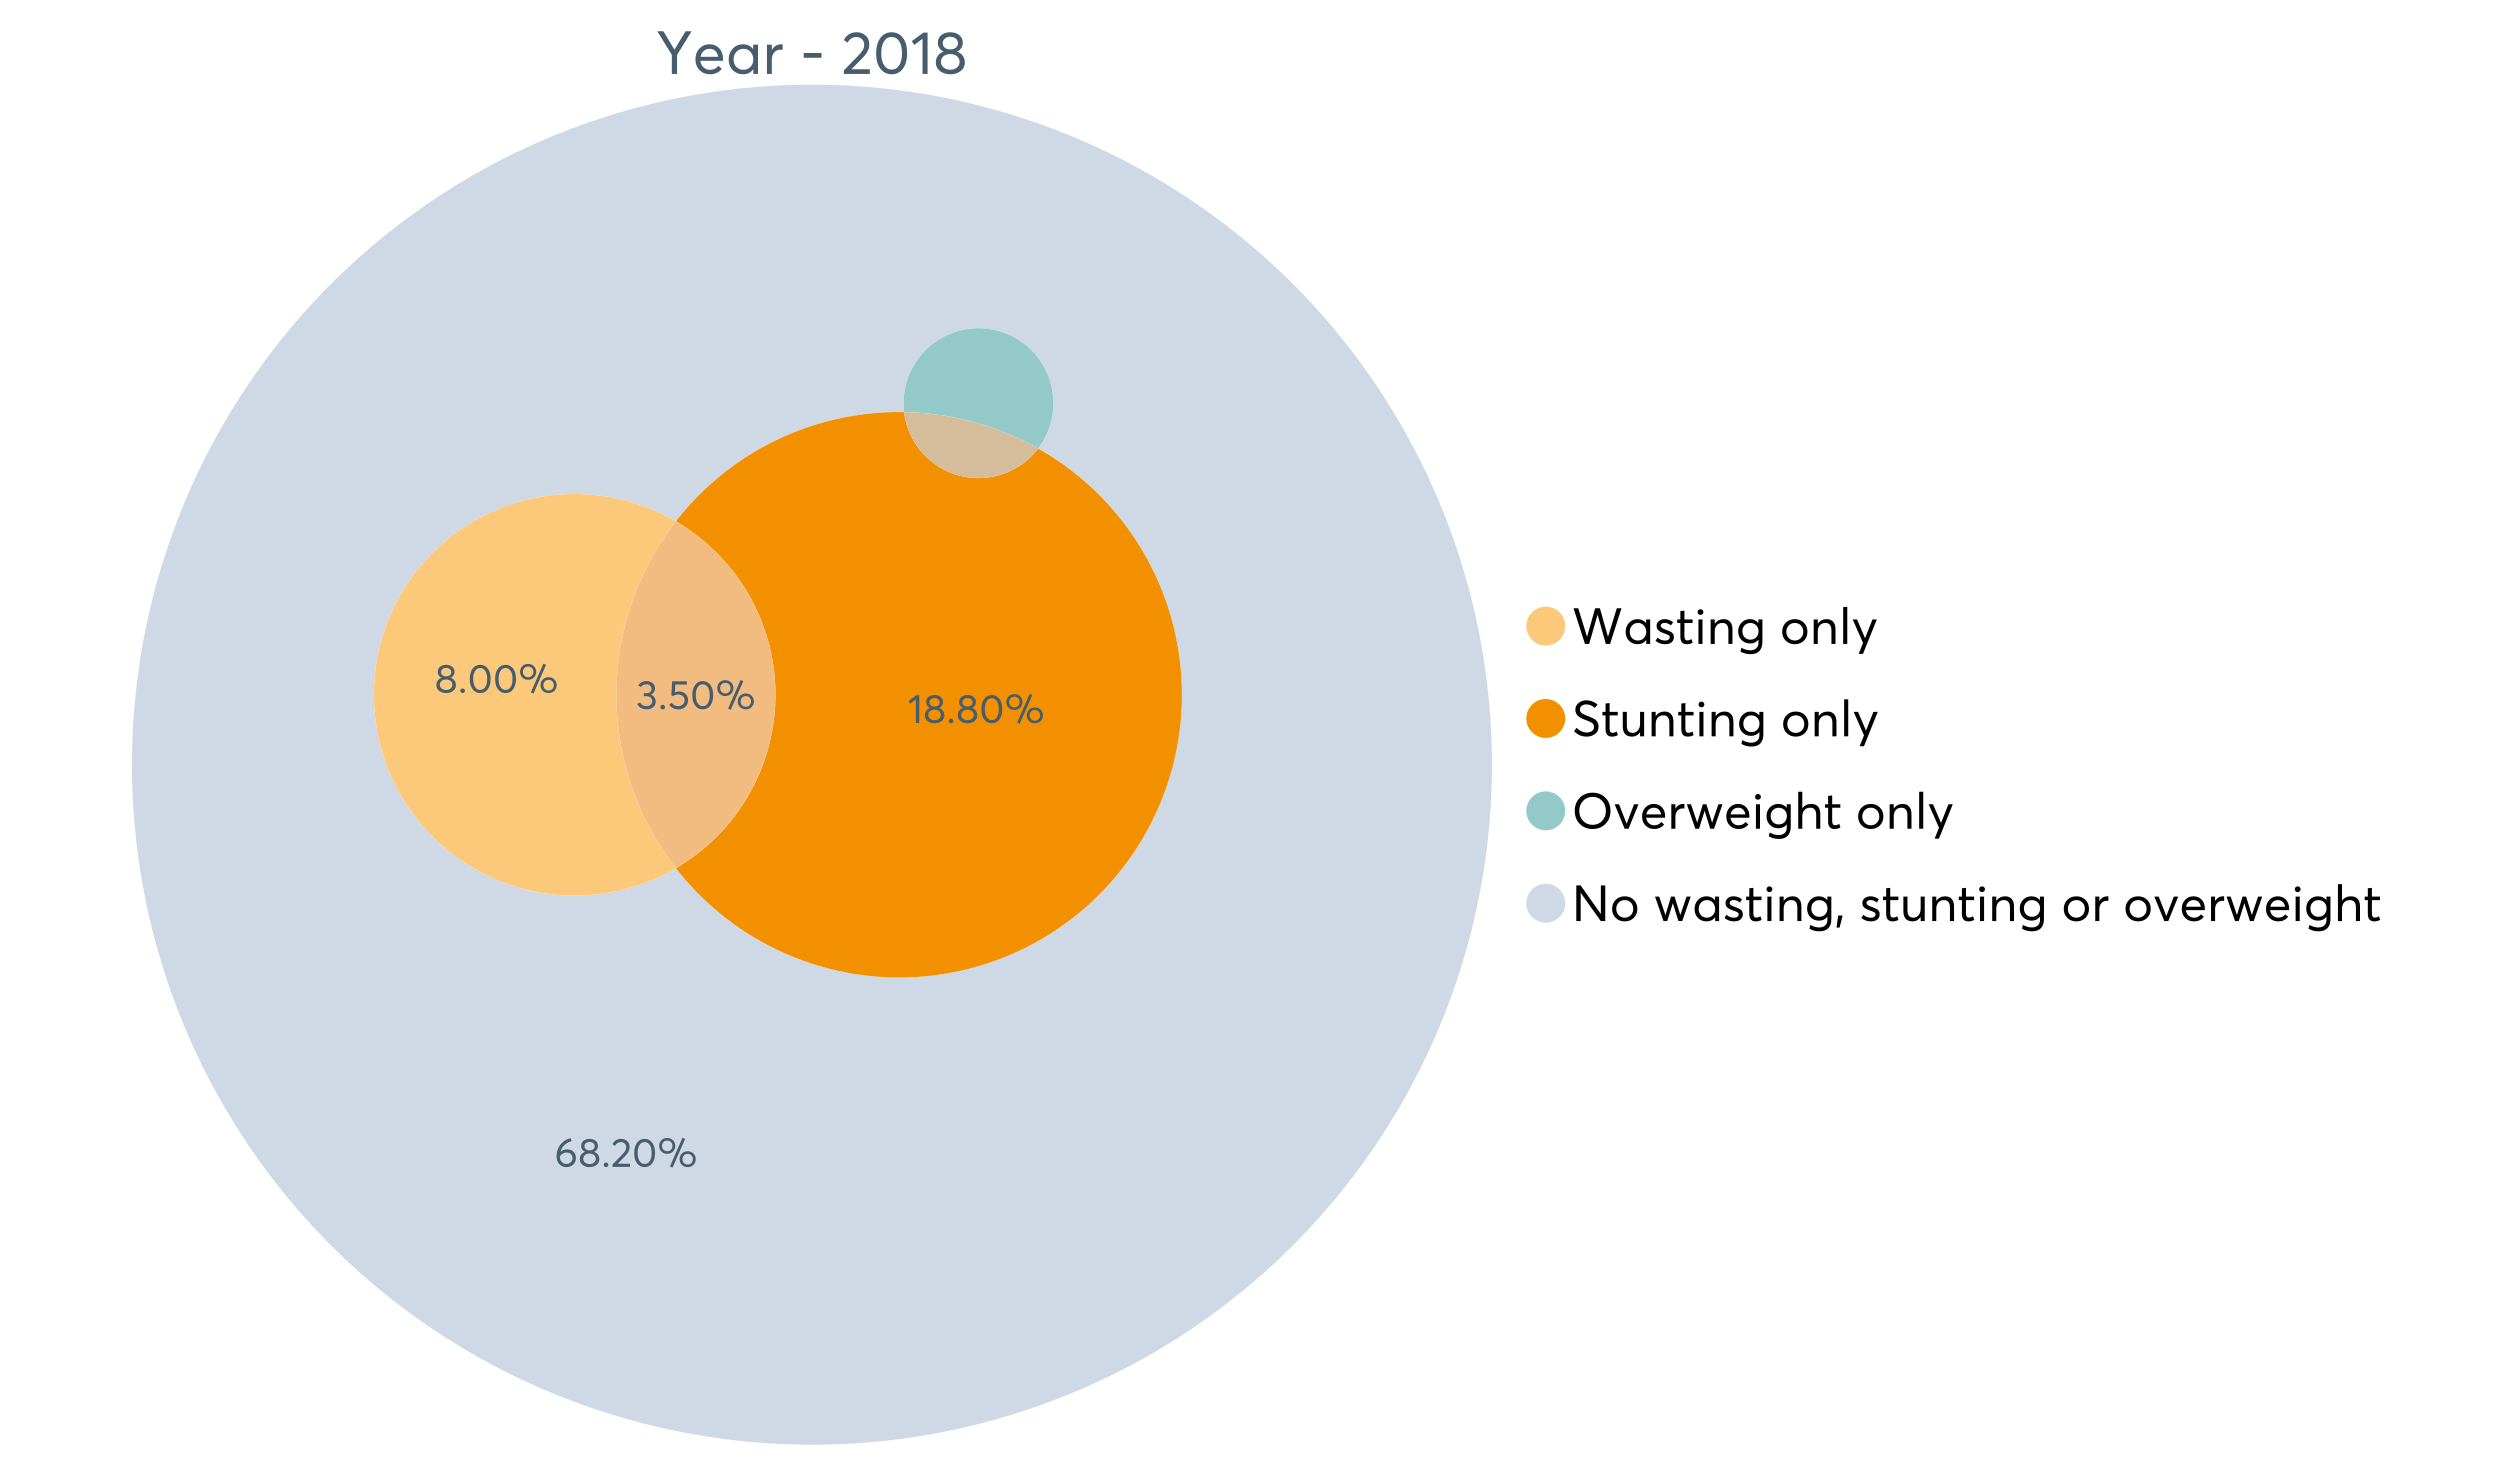 <?xml version="1.0" encoding="UTF-8"?>
<svg xmlns="http://www.w3.org/2000/svg" xmlns:xlink="http://www.w3.org/1999/xlink" width="1234.286pt" height="720pt" viewBox="0 0 1234.286 720" version="1.1">
<defs>
<g>
<symbol overflow="visible" id="glyph0-0">
<path style="stroke:none;" d="M 14.418 -21.062 L 17.414 -21.062 L 10.234 -9.406 L 10.234 0 L 7.652 0 L 7.652 -9.406 L 0.504 -21.062 L 3.473 -21.062 L 8.93 -11.984 L 8.988 -11.984 Z M 14.418 -21.062 "/>
</symbol>
<symbol overflow="visible" id="glyph0-1">
<path style="stroke:none;" d="M 15.012 -7.445 C 15.012 -7.285 15 -7.078 14.98 -6.824 L 14.953 -6.469 L 3.828 -6.469 C 3.98 -5.121 4.5 -4.039 5.383 -3.23 C 6.262 -2.418 7.355 -2.016 8.664 -2.016 C 10.34 -2.016 11.695 -2.668 12.727 -3.977 L 14.418 -2.523 C 13.012 -0.723 11.062 0.176 8.574 0.18 C 6.492 0.176 4.777 -0.508 3.426 -1.883 C 2.07 -3.254 1.395 -5.031 1.395 -7.211 C 1.395 -9.363 2.051 -11.137 3.367 -12.531 C 4.68 -13.926 6.328 -14.625 8.309 -14.625 C 10.305 -14.625 11.918 -13.949 13.156 -12.605 C 14.391 -11.258 15.012 -9.539 15.012 -7.445 Z M 11.242 -11.332 C 10.508 -12.043 9.566 -12.398 8.422 -12.402 C 7.273 -12.398 6.293 -12.047 5.473 -11.348 C 4.652 -10.641 4.133 -9.676 3.914 -8.453 L 12.637 -8.453 C 12.438 -9.66 11.973 -10.621 11.242 -11.332 Z M 11.242 -11.332 "/>
</symbol>
<symbol overflow="visible" id="glyph0-2">
<path style="stroke:none;" d="M 13.5 -14.449 L 15.902 -14.449 L 15.902 0 L 13.586 0 L 13.586 -2.285 L 13.559 -2.285 C 12.332 -0.645 10.648 0.176 8.516 0.18 C 6.473 0.176 4.781 -0.492 3.441 -1.836 C 2.094 -3.18 1.422 -4.941 1.426 -7.121 C 1.422 -9.254 2.09 -11.039 3.426 -12.473 C 4.758 -13.906 6.445 -14.625 8.484 -14.625 C 10.539 -14.625 12.199 -13.844 13.469 -12.281 L 13.5 -12.281 Z M 8.723 -2.016 C 10.062 -2.016 11.207 -2.492 12.16 -3.453 C 13.105 -4.41 13.582 -5.633 13.586 -7.117 C 13.582 -8.598 13.121 -9.848 12.207 -10.871 C 11.285 -11.887 10.133 -12.398 8.75 -12.402 C 7.363 -12.398 6.203 -11.91 5.266 -10.934 C 4.324 -9.953 3.855 -8.68 3.855 -7.121 C 3.855 -5.633 4.305 -4.41 5.203 -3.453 C 6.102 -2.492 7.273 -2.016 8.723 -2.016 Z M 8.723 -2.016 "/>
</symbol>
<symbol overflow="visible" id="glyph0-3">
<path style="stroke:none;" d="M 9.434 -14.625 C 9.73 -14.625 9.926 -14.613 10.027 -14.598 L 10.027 -11.926 C 9.59 -11.961 9.273 -11.98 9.078 -11.984 C 7.73 -11.98 6.664 -11.516 5.875 -10.59 C 5.082 -9.656 4.688 -8.453 4.688 -6.973 L 4.688 0 L 2.285 0 L 2.285 -14.449 L 4.688 -14.449 L 4.688 -11.895 L 4.719 -11.895 C 5.84 -13.715 7.414 -14.625 9.434 -14.625 Z M 9.434 -14.625 "/>
</symbol>
<symbol overflow="visible" id="glyph0-4">
<path style="stroke:none;" d=""/>
</symbol>
<symbol overflow="visible" id="glyph0-5">
<path style="stroke:none;" d="M 1.691 -7.98 L 1.691 -10.324 L 10.473 -10.324 L 10.473 -7.98 Z M 1.691 -7.98 "/>
</symbol>
<symbol overflow="visible" id="glyph0-6">
<path style="stroke:none;" d="M 4.953 -2.285 L 14.004 -2.285 L 14.004 0 L 1.188 0 L 1.156 -1.719 L 8.129 -8.84 C 9.152 -9.906 9.93 -10.855 10.457 -11.688 C 10.977 -12.516 11.238 -13.387 11.242 -14.301 C 11.238 -15.426 10.883 -16.359 10.176 -17.102 C 9.461 -17.84 8.543 -18.211 7.418 -18.215 C 5.457 -18.211 3.992 -17.281 3.027 -15.426 L 1.188 -16.703 C 2.488 -19.27 4.613 -20.555 7.566 -20.559 C 9.262 -20.555 10.715 -20.012 11.926 -18.926 C 13.129 -17.84 13.734 -16.387 13.734 -14.566 C 13.734 -13.398 13.465 -12.281 12.934 -11.215 C 12.395 -10.145 11.508 -8.977 10.266 -7.715 L 4.953 -2.344 Z M 4.953 -2.285 "/>
</symbol>
<symbol overflow="visible" id="glyph0-7">
<path style="stroke:none;" d="M 9.316 0.18 C 7.039 0.176 5.191 -0.734 3.781 -2.562 C 2.363 -4.391 1.656 -6.93 1.66 -10.176 C 1.656 -13.258 2.34 -15.758 3.707 -17.68 C 5.07 -19.594 6.941 -20.555 9.316 -20.559 C 11.59 -20.555 13.434 -19.641 14.848 -17.812 C 16.262 -15.984 16.969 -13.438 16.969 -10.176 C 16.969 -7.086 16.289 -4.59 14.938 -2.684 C 13.578 -0.777 11.707 0.176 9.316 0.18 Z M 9.316 -2.137 C 10.934 -2.133 12.191 -2.855 13.098 -4.301 C 13.996 -5.746 14.449 -7.703 14.449 -10.176 C 14.449 -12.727 13.977 -14.711 13.039 -16.125 C 12.094 -17.539 10.855 -18.246 9.316 -18.246 C 7.715 -18.246 6.457 -17.516 5.547 -16.062 C 4.637 -14.605 4.184 -12.645 4.184 -10.176 C 4.184 -7.641 4.652 -5.668 5.59 -4.258 C 6.527 -2.84 7.77 -2.133 9.316 -2.137 Z M 9.316 -2.137 "/>
</symbol>
<symbol overflow="visible" id="glyph0-8">
<path style="stroke:none;" d="M 5.934 0 L 5.934 -17.355 L 1.867 -14.301 L 0.621 -16.168 L 6.348 -20.383 L 8.426 -20.383 L 8.426 0 Z M 5.934 0 "/>
</symbol>
<symbol overflow="visible" id="glyph0-9">
<path style="stroke:none;" d="M 11.809 -11.035 C 12.973 -10.656 13.914 -9.996 14.625 -9.047 C 15.336 -8.098 15.691 -6.949 15.695 -5.605 C 15.691 -3.883 15.008 -2.488 13.648 -1.422 C 12.281 -0.355 10.57 0.176 8.516 0.18 C 6.434 0.176 4.723 -0.371 3.379 -1.465 C 2.031 -2.562 1.359 -3.941 1.363 -5.605 C 1.359 -6.949 1.715 -8.098 2.43 -9.047 C 3.141 -9.996 4.07 -10.656 5.223 -11.035 L 5.223 -11.066 C 4.465 -11.301 3.805 -11.816 3.234 -12.609 C 2.66 -13.398 2.371 -14.316 2.375 -15.367 C 2.371 -16.965 2.945 -18.23 4.094 -19.164 C 5.238 -20.09 6.711 -20.555 8.516 -20.559 C 10.352 -20.555 11.84 -20.078 12.977 -19.133 C 14.113 -18.18 14.684 -16.926 14.684 -15.367 C 14.684 -14.336 14.391 -13.422 13.809 -12.621 C 13.223 -11.82 12.555 -11.301 11.809 -11.066 Z M 8.516 -18.336 C 7.402 -18.332 6.504 -18.027 5.812 -17.414 C 5.121 -16.801 4.773 -16.059 4.777 -15.188 C 4.773 -14.258 5.121 -13.512 5.812 -12.949 C 6.504 -12.387 7.402 -12.105 8.516 -12.105 C 9.641 -12.105 10.555 -12.387 11.258 -12.949 C 11.957 -13.512 12.309 -14.258 12.312 -15.188 C 12.309 -16.098 11.949 -16.848 11.227 -17.445 C 10.504 -18.035 9.598 -18.332 8.516 -18.336 Z M 8.516 -2.078 C 9.875 -2.074 10.984 -2.445 11.836 -3.188 C 12.688 -3.93 13.113 -4.824 13.113 -5.875 C 13.113 -7.039 12.688 -7.984 11.836 -8.707 C 10.984 -9.426 9.875 -9.785 8.516 -9.789 C 7.125 -9.785 6.008 -9.426 5.16 -8.707 C 4.309 -7.984 3.883 -7.039 3.887 -5.875 C 3.883 -4.785 4.328 -3.879 5.219 -3.16 C 6.105 -2.434 7.203 -2.074 8.516 -2.078 Z M 8.516 -2.078 "/>
</symbol>
<symbol overflow="visible" id="glyph1-0">
<path style="stroke:none;" d="M 22.227 -17.613 L 24.531 -17.613 L 18.902 0 L 16.816 0 L 12.75 -14.438 L 12.727 -14.438 L 8.582 0 L 6.5 0 L 0.867 -17.613 L 3.176 -17.613 L 7.516 -3.547 L 7.566 -3.547 L 11.535 -17.613 L 13.891 -17.613 L 17.859 -3.496 L 17.887 -3.496 Z M 22.227 -17.613 "/>
</symbol>
<symbol overflow="visible" id="glyph1-1">
<path style="stroke:none;" d="M 11.285 -12.082 L 13.297 -12.082 L 13.297 0 L 11.359 0 L 11.359 -1.91 L 11.336 -1.91 C 10.309 -0.539 8.902 0.145 7.121 0.148 C 5.41 0.145 3.996 -0.414 2.875 -1.539 C 1.75 -2.66 1.188 -4.133 1.191 -5.953 C 1.188 -7.738 1.746 -9.23 2.863 -10.43 C 3.977 -11.629 5.387 -12.227 7.094 -12.23 C 8.812 -12.227 10.203 -11.574 11.262 -10.27 L 11.285 -10.27 Z M 7.293 -1.688 C 8.414 -1.688 9.371 -2.086 10.168 -2.891 C 10.957 -3.688 11.355 -4.711 11.359 -5.953 C 11.355 -7.191 10.973 -8.234 10.207 -9.09 C 9.438 -9.938 8.473 -10.363 7.316 -10.367 C 6.156 -10.363 5.184 -9.957 4.402 -9.141 C 3.613 -8.32 3.223 -7.258 3.227 -5.953 C 3.223 -4.711 3.598 -3.688 4.352 -2.891 C 5.102 -2.086 6.082 -1.688 7.293 -1.688 Z M 7.293 -1.688 "/>
</symbol>
<symbol overflow="visible" id="glyph1-2">
<path style="stroke:none;" d="M 5.605 0.148 C 3.734 0.145 2.156 -0.43 0.867 -1.586 L 1.91 -3.102 C 2.949 -2.137 4.18 -1.656 5.605 -1.66 C 6.297 -1.656 6.852 -1.816 7.266 -2.133 C 7.68 -2.445 7.887 -2.824 7.887 -3.273 C 7.887 -3.734 7.684 -4.086 7.277 -4.328 C 6.871 -4.566 6.164 -4.859 5.16 -5.211 C 5.09 -5.223 5.039 -5.238 5.012 -5.258 C 3.832 -5.668 2.938 -6.141 2.32 -6.672 C 1.699 -7.199 1.387 -7.969 1.391 -8.98 C 1.387 -9.902 1.762 -10.676 2.516 -11.297 C 3.266 -11.918 4.223 -12.227 5.383 -12.23 C 6.918 -12.227 8.297 -11.73 9.523 -10.742 L 8.484 -9.152 C 7.523 -9.98 6.457 -10.395 5.285 -10.395 C 4.801 -10.395 4.367 -10.262 3.992 -9.996 C 3.609 -9.73 3.422 -9.391 3.422 -8.98 C 3.422 -8.547 3.605 -8.199 3.98 -7.938 C 4.348 -7.668 4.926 -7.387 5.707 -7.094 C 5.836 -7.043 6.078 -6.953 6.434 -6.82 C 6.789 -6.688 7.023 -6.594 7.141 -6.547 C 7.254 -6.492 7.453 -6.406 7.738 -6.285 C 8.016 -6.16 8.207 -6.07 8.309 -6.016 C 8.406 -5.957 8.559 -5.863 8.766 -5.73 C 8.973 -5.598 9.113 -5.48 9.188 -5.383 C 9.262 -5.281 9.359 -5.148 9.488 -4.984 C 9.609 -4.816 9.699 -4.656 9.75 -4.5 C 9.797 -4.344 9.836 -4.16 9.871 -3.953 C 9.902 -3.746 9.918 -3.527 9.922 -3.301 C 9.918 -2.305 9.547 -1.484 8.805 -0.832 C 8.059 -0.18 6.992 0.145 5.605 0.148 Z M 5.605 0.148 "/>
</symbol>
<symbol overflow="visible" id="glyph1-3">
<path style="stroke:none;" d="M 5.332 0.148 C 3.23 0.145 2.18 -1.102 2.184 -3.598 L 2.184 -10.344 L 0.645 -10.344 L 0.645 -12.082 L 2.184 -12.082 L 2.184 -16.199 L 4.191 -16.422 L 4.191 -12.082 L 8.211 -12.082 L 8.211 -10.344 L 4.191 -10.344 L 4.191 -3.895 C 4.188 -3.148 4.301 -2.602 4.527 -2.258 C 4.75 -1.906 5.133 -1.734 5.68 -1.738 C 6.305 -1.734 6.984 -1.941 7.715 -2.355 L 8.262 -0.594 C 7.367 -0.098 6.391 0.145 5.332 0.148 Z M 5.332 0.148 "/>
</symbol>
<symbol overflow="visible" id="glyph1-4">
<path style="stroke:none;" d="M 3.102 -14.312 C 2.684 -14.309 2.34 -14.445 2.07 -14.723 C 1.793 -14.992 1.656 -15.328 1.66 -15.727 C 1.656 -16.121 1.793 -16.453 2.07 -16.73 C 2.34 -17 2.684 -17.137 3.102 -17.141 C 3.492 -17.137 3.832 -16.996 4.117 -16.719 C 4.395 -16.434 4.535 -16.105 4.539 -15.727 C 4.535 -15.328 4.395 -14.992 4.117 -14.723 C 3.832 -14.445 3.492 -14.309 3.102 -14.312 Z M 2.082 0 L 2.082 -12.082 L 4.094 -12.082 L 4.094 0 Z M 2.082 0 "/>
</symbol>
<symbol overflow="visible" id="glyph1-5">
<path style="stroke:none;" d="M 8.336 -12.23 C 9.672 -12.227 10.73 -11.801 11.508 -10.953 C 12.285 -10.098 12.672 -8.836 12.676 -7.168 L 12.676 0 L 10.668 0 L 10.668 -6.598 C 10.664 -9.109 9.68 -10.363 7.715 -10.367 C 6.555 -10.363 5.633 -9.98 4.945 -9.215 C 4.258 -8.445 3.914 -7.383 3.918 -6.027 L 3.918 0 L 1.91 0 L 1.91 -12.082 L 3.918 -12.082 L 3.918 -9.973 L 3.945 -9.973 C 5 -11.477 6.465 -12.227 8.336 -12.23 Z M 8.336 -12.23 "/>
</symbol>
<symbol overflow="visible" id="glyph1-6">
<path style="stroke:none;" d="M 11.09 -12.082 L 13.074 -12.082 L 13.074 -0.918 C 13.07 0.934 12.586 2.391 11.621 3.457 C 10.652 4.523 9.16 5.055 7.145 5.059 C 5.32 5.055 3.684 4.617 2.234 3.746 L 2.703 1.887 C 4.203 2.727 5.652 3.145 7.043 3.148 C 8.348 3.145 9.352 2.812 10.059 2.145 C 10.758 1.473 11.109 0.625 11.113 -0.398 L 11.113 -2.082 L 11.062 -2.082 C 10.055 -0.84 8.688 -0.223 6.969 -0.223 C 5.312 -0.223 3.926 -0.773 2.801 -1.883 C 1.676 -2.988 1.113 -4.43 1.117 -6.203 C 1.113 -7.918 1.664 -9.352 2.766 -10.504 C 3.863 -11.652 5.23 -12.227 6.871 -12.23 C 8.57 -12.227 9.961 -11.617 11.039 -10.395 L 11.09 -10.395 Z M 7.121 -2.109 C 8.324 -2.109 9.301 -2.5 10.047 -3.285 C 10.789 -4.07 11.16 -5.074 11.164 -6.301 C 11.16 -7.488 10.777 -8.461 10.008 -9.215 C 9.238 -9.965 8.273 -10.34 7.121 -10.344 C 5.973 -10.34 5.031 -9.957 4.289 -9.188 C 3.547 -8.418 3.176 -7.445 3.176 -6.277 C 3.176 -5.016 3.555 -4.008 4.316 -3.25 C 5.074 -2.488 6.008 -2.109 7.121 -2.109 Z M 7.121 -2.109 "/>
</symbol>
<symbol overflow="visible" id="glyph1-7">
<path style="stroke:none;" d=""/>
</symbol>
<symbol overflow="visible" id="glyph1-8">
<path style="stroke:none;" d="M 7.418 0.148 C 5.562 0.145 4.055 -0.438 2.898 -1.613 C 1.738 -2.785 1.16 -4.258 1.164 -6.027 C 1.16 -7.797 1.738 -9.273 2.898 -10.457 C 4.055 -11.637 5.562 -12.227 7.418 -12.23 C 9.203 -12.227 10.68 -11.648 11.855 -10.492 C 13.027 -9.332 13.617 -7.844 13.617 -6.027 C 13.617 -4.207 13.027 -2.723 11.855 -1.574 C 10.68 -0.426 9.203 0.145 7.418 0.148 Z M 7.418 -1.688 C 8.59 -1.688 9.578 -2.094 10.383 -2.914 C 11.184 -3.727 11.582 -4.766 11.586 -6.027 C 11.582 -7.297 11.188 -8.34 10.395 -9.152 C 9.598 -9.961 8.605 -10.363 7.418 -10.367 C 6.176 -10.363 5.16 -9.945 4.375 -9.113 C 3.59 -8.277 3.199 -7.25 3.199 -6.027 C 3.199 -4.801 3.59 -3.77 4.375 -2.938 C 5.16 -2.102 6.176 -1.688 7.418 -1.688 Z M 7.418 -1.688 "/>
</symbol>
<symbol overflow="visible" id="glyph1-9">
<path style="stroke:none;" d="M 2.082 0 L 2.082 -18.258 L 4.094 -18.258 L 4.094 0 Z M 2.082 0 "/>
</symbol>
<symbol overflow="visible" id="glyph1-10">
<path style="stroke:none;" d="M 10.344 -12.082 L 12.477 -12.082 L 5.656 4.91 L 3.523 4.91 L 5.68 -0.496 L 0.57 -12.082 L 2.73 -12.082 L 6.648 -2.879 L 6.699 -2.879 Z M 10.344 -12.082 "/>
</symbol>
<symbol overflow="visible" id="glyph1-11">
<path style="stroke:none;" d="M 7.344 0.148 C 4.875 0.145 2.793 -0.762 1.09 -2.578 L 2.48 -4.219 C 3.09 -3.453 3.836 -2.871 4.711 -2.48 C 5.586 -2.082 6.469 -1.887 7.367 -1.887 C 8.453 -1.887 9.328 -2.125 9.984 -2.605 C 10.637 -3.082 10.961 -3.742 10.965 -4.59 C 10.961 -5.051 10.883 -5.449 10.727 -5.781 C 10.566 -6.109 10.297 -6.402 9.922 -6.66 C 9.539 -6.914 9.172 -7.121 8.816 -7.277 C 8.461 -7.434 7.953 -7.637 7.293 -7.887 C 7.176 -7.934 7.086 -7.965 7.02 -7.988 C 6.371 -8.215 5.844 -8.418 5.441 -8.594 C 5.035 -8.766 4.574 -9.008 4.055 -9.324 C 3.531 -9.637 3.125 -9.957 2.84 -10.281 C 2.547 -10.602 2.293 -11.008 2.082 -11.496 C 1.863 -11.984 1.758 -12.523 1.762 -13.121 C 1.758 -14.426 2.277 -15.527 3.324 -16.422 C 4.363 -17.312 5.637 -17.766 7.145 -17.785 C 9.125 -17.781 10.988 -17.098 12.727 -15.727 L 11.41 -14.039 C 10.035 -15.195 8.613 -15.773 7.145 -15.777 C 6.281 -15.773 5.547 -15.547 4.938 -15.094 C 4.324 -14.637 4.02 -14.012 4.02 -13.223 C 4.02 -12.891 4.082 -12.59 4.215 -12.316 C 4.344 -12.043 4.492 -11.816 4.66 -11.645 C 4.824 -11.469 5.117 -11.277 5.531 -11.062 C 5.945 -10.848 6.27 -10.684 6.512 -10.578 C 6.746 -10.469 7.164 -10.301 7.766 -10.07 C 9.578 -9.371 10.777 -8.824 11.359 -8.434 C 12.598 -7.586 13.219 -6.379 13.223 -4.812 C 13.219 -3.254 12.645 -2.039 11.496 -1.164 C 10.348 -0.289 8.961 0.145 7.344 0.148 Z M 7.344 0.148 "/>
</symbol>
<symbol overflow="visible" id="glyph1-12">
<path style="stroke:none;" d="M 10.195 -12.082 L 12.203 -12.082 L 12.203 0 L 10.195 0 L 10.195 -2.008 L 10.172 -2.008 C 9.16 -0.57 7.836 0.145 6.203 0.148 C 4.762 0.145 3.645 -0.27 2.852 -1.102 C 2.055 -1.938 1.656 -3.199 1.66 -4.887 L 1.66 -12.082 L 3.672 -12.082 L 3.672 -5.457 C 3.668 -4.113 3.91 -3.152 4.402 -2.566 C 4.887 -1.98 5.629 -1.688 6.621 -1.688 C 7.613 -1.688 8.457 -2.094 9.152 -2.914 C 9.848 -3.727 10.195 -4.832 10.195 -6.227 Z M 10.195 -12.082 "/>
</symbol>
<symbol overflow="visible" id="glyph1-13">
<path style="stroke:none;" d="M 10.32 0.148 C 7.703 0.145 5.574 -0.699 3.93 -2.395 C 2.285 -4.086 1.465 -6.223 1.465 -8.805 C 1.465 -11.383 2.285 -13.523 3.93 -15.23 C 5.574 -16.93 7.703 -17.781 10.32 -17.785 C 12.828 -17.781 14.922 -16.953 16.594 -15.293 C 18.266 -13.629 19.102 -11.465 19.102 -8.805 C 19.102 -6.156 18.266 -4.004 16.594 -2.344 C 14.922 -0.684 12.828 0.145 10.32 0.148 Z M 10.32 -1.91 C 12.168 -1.91 13.719 -2.559 14.969 -3.855 C 16.215 -5.152 16.84 -6.801 16.844 -8.805 C 16.84 -10.82 16.215 -12.477 14.969 -13.777 C 13.719 -15.074 12.168 -15.727 10.32 -15.727 C 8.383 -15.727 6.797 -15.059 5.555 -13.73 C 4.312 -12.395 3.691 -10.754 3.695 -8.805 C 3.691 -6.852 4.312 -5.215 5.555 -3.895 C 6.797 -2.57 8.383 -1.91 10.32 -1.91 Z M 10.32 -1.91 "/>
</symbol>
<symbol overflow="visible" id="glyph1-14">
<path style="stroke:none;" d="M 10.195 -12.082 L 12.379 -12.082 L 7.465 0 L 5.531 0 L 0.594 -12.082 L 2.754 -12.082 L 6.473 -2.555 L 6.547 -2.555 Z M 10.195 -12.082 "/>
</symbol>
<symbol overflow="visible" id="glyph1-15">
<path style="stroke:none;" d="M 12.551 -6.227 C 12.551 -6.09 12.543 -5.918 12.527 -5.707 L 12.504 -5.406 L 3.199 -5.406 C 3.332 -4.281 3.766 -3.379 4.5 -2.703 C 5.234 -2.023 6.148 -1.688 7.242 -1.688 C 8.648 -1.688 9.781 -2.23 10.641 -3.324 L 12.055 -2.109 C 10.875 -0.605 9.246 0.145 7.168 0.148 C 5.426 0.145 3.992 -0.426 2.863 -1.574 C 1.727 -2.723 1.16 -4.207 1.164 -6.027 C 1.16 -7.828 1.711 -9.312 2.812 -10.48 C 3.914 -11.645 5.289 -12.227 6.945 -12.23 C 8.609 -12.227 9.961 -11.664 11 -10.543 C 12.031 -9.414 12.551 -7.977 12.551 -6.227 Z M 9.402 -9.477 C 8.789 -10.066 8.004 -10.363 7.043 -10.367 C 6.082 -10.363 5.258 -10.07 4.574 -9.488 C 3.887 -8.898 3.453 -8.094 3.273 -7.07 L 10.566 -7.07 C 10.398 -8.074 10.012 -8.875 9.402 -9.477 Z M 9.402 -9.477 "/>
</symbol>
<symbol overflow="visible" id="glyph1-16">
<path style="stroke:none;" d="M 7.887 -12.23 C 8.137 -12.227 8.301 -12.219 8.383 -12.203 L 8.383 -9.973 C 8.02 -10.004 7.754 -10.02 7.59 -10.02 C 6.461 -10.02 5.57 -9.629 4.91 -8.855 C 4.246 -8.074 3.914 -7.066 3.918 -5.828 L 3.918 0 L 1.91 0 L 1.91 -12.082 L 3.918 -12.082 L 3.918 -9.945 L 3.945 -9.945 C 4.883 -11.465 6.199 -12.227 7.887 -12.23 Z M 7.887 -12.23 "/>
</symbol>
<symbol overflow="visible" id="glyph1-17">
<path style="stroke:none;" d="M 16.297 -12.082 L 18.332 -12.082 L 14.141 0 L 12.254 0 L 9.523 -8.805 L 9.5 -8.805 L 6.746 0 L 4.91 0 L 0.719 -12.082 L 2.754 -12.082 L 5.828 -3.051 L 5.879 -3.051 L 8.633 -12.082 L 10.367 -12.082 L 13.172 -3.051 L 13.223 -3.051 Z M 16.297 -12.082 "/>
</symbol>
<symbol overflow="visible" id="glyph1-18">
<path style="stroke:none;" d="M 8.41 -12.23 C 9.777 -12.227 10.852 -11.812 11.633 -10.988 C 12.406 -10.16 12.797 -8.914 12.801 -7.242 L 12.801 0 L 10.789 0 L 10.789 -6.672 C 10.785 -9.133 9.805 -10.363 7.84 -10.367 C 6.629 -10.363 5.672 -9.984 4.973 -9.227 C 4.266 -8.465 3.914 -7.414 3.918 -6.078 L 3.918 0 L 1.91 0 L 1.91 -18.258 L 3.918 -18.258 L 3.918 -10.098 L 3.969 -10.098 C 4.973 -11.516 6.453 -12.227 8.41 -12.23 Z M 8.41 -12.23 "/>
</symbol>
<symbol overflow="visible" id="glyph1-19">
<path style="stroke:none;" d="M 14.363 -17.613 L 16.52 -17.613 L 16.52 0 L 14.312 0 L 4.441 -13.891 L 4.391 -13.891 L 4.391 0 L 2.234 0 L 2.234 -17.613 L 4.367 -17.613 L 14.312 -3.57 L 14.363 -3.57 Z M 14.363 -17.613 "/>
</symbol>
<symbol overflow="visible" id="glyph1-20">
<path style="stroke:none;" d="M 0.793 3.227 L 1.586 -2.73 L 3.797 -2.73 L 2.281 3.227 Z M 0.793 3.227 "/>
</symbol>
<symbol overflow="visible" id="glyph2-0">
<path style="stroke:none;" d="M 6.383 -8.637 C 7.629 -8.637 8.652 -8.246 9.453 -7.469 C 10.246 -6.688 10.645 -5.629 10.648 -4.289 C 10.645 -3.023 10.195 -1.973 9.301 -1.137 C 8.402 -0.301 7.277 0.117 5.922 0.121 C 4.535 0.117 3.387 -0.371 2.473 -1.355 C 1.555 -2.336 1.094 -3.605 1.098 -5.164 C 1.094 -7.527 1.781 -9.531 3.152 -11.168 C 4.52 -12.801 6.152 -13.785 8.059 -14.121 L 8.555 -12.684 C 7.227 -12.375 6.062 -11.777 5.066 -10.891 C 4.066 -9.996 3.383 -8.84 3.012 -7.418 L 3.031 -7.418 C 3.918 -8.23 5.035 -8.637 6.383 -8.637 Z M 5.902 -1.457 C 6.805 -1.453 7.543 -1.73 8.117 -2.285 C 8.688 -2.836 8.977 -3.508 8.977 -4.309 C 8.977 -5.145 8.707 -5.816 8.168 -6.324 C 7.629 -6.824 6.906 -7.078 6.004 -7.082 C 5.281 -7.078 4.641 -6.898 4.078 -6.543 C 3.512 -6.18 3.062 -5.734 2.73 -5.207 L 2.73 -5.066 C 2.73 -3.984 3.023 -3.113 3.617 -2.453 C 4.207 -1.785 4.969 -1.453 5.902 -1.457 Z M 5.902 -1.457 "/>
</symbol>
<symbol overflow="visible" id="glyph2-1">
<path style="stroke:none;" d="M 7.938 -7.418 C 8.719 -7.164 9.352 -6.719 9.832 -6.082 C 10.309 -5.441 10.547 -4.668 10.551 -3.77 C 10.547 -2.609 10.086 -1.672 9.172 -0.957 C 8.25 -0.238 7.102 0.117 5.723 0.121 C 4.324 0.117 3.176 -0.25 2.273 -0.984 C 1.367 -1.723 0.914 -2.648 0.918 -3.77 C 0.914 -4.668 1.152 -5.441 1.633 -6.082 C 2.109 -6.719 2.734 -7.164 3.512 -7.418 L 3.512 -7.438 C 3.004 -7.594 2.559 -7.941 2.172 -8.477 C 1.785 -9.004 1.594 -9.621 1.594 -10.332 C 1.594 -11.402 1.977 -12.254 2.75 -12.883 C 3.52 -13.504 4.512 -13.816 5.723 -13.82 C 6.957 -13.816 7.957 -13.496 8.723 -12.863 C 9.484 -12.223 9.867 -11.379 9.871 -10.332 C 9.867 -9.637 9.672 -9.023 9.281 -8.484 C 8.891 -7.945 8.441 -7.594 7.938 -7.438 Z M 5.723 -12.324 C 4.977 -12.32 4.371 -12.117 3.906 -11.707 C 3.441 -11.293 3.211 -10.793 3.211 -10.211 C 3.211 -9.582 3.441 -9.078 3.906 -8.703 C 4.371 -8.32 4.977 -8.133 5.723 -8.137 C 6.477 -8.133 7.09 -8.32 7.566 -8.703 C 8.035 -9.078 8.273 -9.582 8.277 -10.211 C 8.273 -10.82 8.031 -11.324 7.547 -11.727 C 7.062 -12.121 6.453 -12.32 5.723 -12.324 Z M 5.723 -1.395 C 6.641 -1.395 7.387 -1.641 7.957 -2.141 C 8.527 -2.637 8.812 -3.242 8.816 -3.949 C 8.812 -4.73 8.527 -5.363 7.957 -5.852 C 7.387 -6.336 6.641 -6.578 5.723 -6.582 C 4.789 -6.578 4.039 -6.336 3.469 -5.852 C 2.898 -5.363 2.613 -4.73 2.613 -3.949 C 2.613 -3.215 2.91 -2.605 3.508 -2.121 C 4.105 -1.637 4.844 -1.395 5.723 -1.395 Z M 5.723 -1.395 "/>
</symbol>
<symbol overflow="visible" id="glyph2-2">
<path style="stroke:none;" d="M 2.414 0.121 C 2.078 0.117 1.801 0.012 1.586 -0.207 C 1.363 -0.426 1.254 -0.691 1.258 -0.996 C 1.254 -1.316 1.363 -1.586 1.586 -1.805 C 1.801 -2.023 2.078 -2.133 2.414 -2.133 C 2.719 -2.133 2.984 -2.023 3.211 -1.805 C 3.438 -1.586 3.551 -1.316 3.551 -0.996 C 3.551 -0.691 3.438 -0.426 3.211 -0.207 C 2.984 0.012 2.719 0.117 2.414 0.121 Z M 2.414 0.121 "/>
</symbol>
<symbol overflow="visible" id="glyph2-3">
<path style="stroke:none;" d="M 3.332 -1.535 L 9.414 -1.535 L 9.414 0 L 0.797 0 L 0.777 -1.156 L 5.465 -5.945 C 6.152 -6.66 6.672 -7.297 7.027 -7.855 C 7.379 -8.414 7.559 -9 7.559 -9.613 C 7.559 -10.367 7.316 -10.996 6.84 -11.496 C 6.355 -11.996 5.738 -12.246 4.984 -12.246 C 3.668 -12.246 2.684 -11.621 2.035 -10.371 L 0.797 -11.23 C 1.672 -12.953 3.102 -13.816 5.086 -13.82 C 6.227 -13.816 7.203 -13.449 8.016 -12.723 C 8.828 -11.988 9.234 -11.012 9.234 -9.793 C 9.234 -9.004 9.055 -8.254 8.695 -7.539 C 8.336 -6.816 7.738 -6.031 6.902 -5.188 L 3.332 -1.574 Z M 3.332 -1.535 "/>
</symbol>
<symbol overflow="visible" id="glyph2-4">
<path style="stroke:none;" d="M 6.262 0.121 C 4.73 0.117 3.492 -0.496 2.543 -1.723 C 1.59 -2.953 1.113 -4.656 1.117 -6.84 C 1.113 -8.91 1.57 -10.594 2.492 -11.887 C 3.406 -13.172 4.664 -13.816 6.262 -13.82 C 7.789 -13.816 9.027 -13.203 9.98 -11.977 C 10.93 -10.746 11.406 -9.031 11.41 -6.84 C 11.406 -4.762 10.953 -3.086 10.043 -1.805 C 9.129 -0.523 7.867 0.117 6.262 0.121 Z M 6.262 -1.438 C 7.352 -1.434 8.199 -1.918 8.805 -2.891 C 9.41 -3.859 9.715 -5.176 9.715 -6.84 C 9.715 -8.551 9.398 -9.887 8.766 -10.84 C 8.133 -11.789 7.297 -12.262 6.262 -12.266 C 5.184 -12.262 4.34 -11.773 3.73 -10.801 C 3.117 -9.82 2.812 -8.5 2.812 -6.84 C 2.812 -5.137 3.125 -3.812 3.758 -2.863 C 4.387 -1.91 5.223 -1.434 6.262 -1.438 Z M 6.262 -1.438 "/>
</symbol>
<symbol overflow="visible" id="glyph2-5">
<path style="stroke:none;" d="M 7.539 0.34 L 6.223 -0.219 L 12.426 -14.398 L 13.742 -13.82 Z M 4.867 -6.441 C 3.746 -6.438 2.805 -6.805 2.043 -7.539 C 1.277 -8.27 0.895 -9.219 0.898 -10.391 C 0.895 -11.477 1.266 -12.398 2.004 -13.152 C 2.742 -13.902 3.695 -14.277 4.867 -14.281 C 5.98 -14.277 6.926 -13.918 7.699 -13.203 C 8.469 -12.48 8.852 -11.543 8.855 -10.391 C 8.852 -9.281 8.48 -8.348 7.738 -7.586 C 6.992 -6.82 6.035 -6.438 4.867 -6.441 Z M 4.887 -7.719 C 5.645 -7.715 6.262 -7.973 6.742 -8.484 C 7.219 -8.996 7.457 -9.625 7.461 -10.371 C 7.457 -11.141 7.207 -11.766 6.711 -12.254 C 6.211 -12.738 5.605 -12.984 4.887 -12.984 C 4.129 -12.984 3.508 -12.734 3.031 -12.234 C 2.547 -11.734 2.309 -11.113 2.312 -10.371 C 2.309 -9.586 2.555 -8.945 3.051 -8.457 C 3.539 -7.961 4.152 -7.715 4.887 -7.719 Z M 14.977 0.121 C 13.859 0.117 12.918 -0.246 12.156 -0.977 C 11.387 -1.707 11.004 -2.652 11.008 -3.809 C 11.004 -4.898 11.375 -5.82 12.125 -6.582 C 12.867 -7.336 13.82 -7.715 14.977 -7.719 C 16.094 -7.715 17.035 -7.352 17.809 -6.621 C 18.578 -5.887 18.965 -4.949 18.969 -3.809 C 18.965 -2.703 18.598 -1.77 17.859 -1.016 C 17.121 -0.258 16.16 0.117 14.977 0.121 Z M 14.977 -1.156 C 15.75 -1.152 16.375 -1.406 16.852 -1.914 C 17.328 -2.418 17.566 -3.043 17.57 -3.789 C 17.566 -4.57 17.316 -5.203 16.82 -5.691 C 16.32 -6.176 15.707 -6.422 14.977 -6.422 C 14.219 -6.422 13.602 -6.168 13.133 -5.664 C 12.656 -5.156 12.422 -4.531 12.426 -3.789 C 12.422 -3.016 12.668 -2.383 13.164 -1.895 C 13.652 -1.398 14.258 -1.152 14.977 -1.156 Z M 14.977 -1.156 "/>
</symbol>
<symbol overflow="visible" id="glyph2-6">
<path style="stroke:none;" d="M 3.988 0 L 3.988 -11.668 L 1.258 -9.613 L 0.418 -10.871 L 4.27 -13.703 L 5.664 -13.703 L 5.664 0 Z M 3.988 0 "/>
</symbol>
<symbol overflow="visible" id="glyph2-7">
<path style="stroke:none;" d="M 7.34 -7.102 C 8.07 -6.82 8.641 -6.379 9.055 -5.781 C 9.461 -5.184 9.668 -4.48 9.672 -3.668 C 9.668 -2.551 9.25 -1.641 8.414 -0.938 C 7.578 -0.234 6.52 0.117 5.246 0.121 C 4.113 0.117 3.141 -0.125 2.324 -0.617 C 1.504 -1.105 0.914 -1.766 0.559 -2.594 L 2.016 -3.27 C 2.559 -2.059 3.602 -1.453 5.145 -1.457 C 5.941 -1.453 6.613 -1.684 7.16 -2.145 C 7.703 -2.602 7.973 -3.195 7.977 -3.93 C 7.973 -4.617 7.715 -5.195 7.199 -5.664 C 6.68 -6.129 5.934 -6.363 4.965 -6.363 L 3.828 -6.363 L 3.828 -7.84 L 5.164 -7.84 C 5.984 -7.84 6.605 -8.043 7.02 -8.457 C 7.434 -8.863 7.641 -9.383 7.641 -10.012 C 7.641 -10.672 7.395 -11.211 6.902 -11.625 C 6.41 -12.039 5.797 -12.246 5.066 -12.246 C 3.879 -12.246 2.988 -11.801 2.395 -10.91 L 1.039 -11.648 C 1.406 -12.312 1.941 -12.84 2.641 -13.23 C 3.34 -13.621 4.16 -13.816 5.105 -13.82 C 6.312 -13.816 7.316 -13.492 8.117 -12.852 C 8.91 -12.203 9.309 -11.332 9.312 -10.23 C 9.309 -9.551 9.137 -8.934 8.793 -8.387 C 8.445 -7.832 7.961 -7.41 7.34 -7.121 Z M 7.34 -7.102 "/>
</symbol>
<symbol overflow="visible" id="glyph2-8">
<path style="stroke:none;" d="M 5.684 -8.695 C 6.945 -8.695 7.996 -8.297 8.844 -7.508 C 9.688 -6.715 10.113 -5.656 10.113 -4.328 C 10.113 -3.023 9.652 -1.953 8.734 -1.117 C 7.816 -0.277 6.688 0.141 5.344 0.141 C 4.398 0.141 3.523 -0.062 2.723 -0.469 C 1.914 -0.875 1.273 -1.434 0.797 -2.152 L 2.055 -3.113 C 2.371 -2.59 2.805 -2.18 3.359 -1.883 C 3.906 -1.582 4.531 -1.434 5.227 -1.438 C 6.117 -1.434 6.871 -1.711 7.488 -2.262 C 8.105 -2.812 8.414 -3.508 8.418 -4.348 C 8.414 -5.238 8.105 -5.938 7.488 -6.449 C 6.871 -6.961 6.121 -7.219 5.246 -7.219 C 4.207 -7.219 3.402 -6.965 2.832 -6.461 L 1.855 -6.762 L 2.254 -13.703 L 9.492 -13.703 L 9.492 -12.145 L 3.828 -12.145 L 3.609 -8.297 C 4.367 -8.562 5.059 -8.695 5.684 -8.695 Z M 5.684 -8.695 "/>
</symbol>
</g>
</defs>
<g id="surface8929">
<g style="fill:rgb(27.843%,36.078%,42.745%);fill-opacity:1;">
  <use xlink:href="#glyph0-0" x="324.039" y="36.488"/>
  <use xlink:href="#glyph0-1" x="341.958" y="36.488"/>
  <use xlink:href="#glyph0-2" x="358.334" y="36.488"/>
  <use xlink:href="#glyph0-3" x="376.371" y="36.488"/>
  <use xlink:href="#glyph0-4" x="386.962" y="36.488"/>
  <use xlink:href="#glyph0-5" x="395.12" y="36.488"/>
  <use xlink:href="#glyph0-4" x="407.284" y="36.488"/>
  <use xlink:href="#glyph0-6" x="415.442" y="36.488"/>
  <use xlink:href="#glyph0-7" x="430.898" y="36.488"/>
  <use xlink:href="#glyph0-8" x="449.529" y="36.488"/>
  <use xlink:href="#glyph0-9" x="460.654" y="36.488"/>
</g>
<path style=" stroke:none;fill-rule:nonzero;fill:rgb(98.824%,78.824%,47.843%);fill-opacity:1;" d="M 772.793 309.113 C 772.793 314.422 768.488 318.727 763.18 318.727 C 757.867 318.727 753.562 314.422 753.562 309.113 C 753.562 303.805 757.867 299.5 763.18 299.5 C 768.488 299.5 772.793 303.805 772.793 309.113 "/>
<g style="fill:rgb(0%,0%,0%);fill-opacity:1;">
  <use xlink:href="#glyph1-0" x="776.012" y="317.918"/>
  <use xlink:href="#glyph1-1" x="801.413" y="317.918"/>
  <use xlink:href="#glyph1-2" x="816.494" y="317.918"/>
  <use xlink:href="#glyph1-3" x="827.434" y="317.918"/>
  <use xlink:href="#glyph1-4" x="836.463" y="317.918"/>
  <use xlink:href="#glyph1-5" x="842.664" y="317.918"/>
  <use xlink:href="#glyph1-6" x="857.051" y="317.918"/>
  <use xlink:href="#glyph1-7" x="871.91" y="317.918"/>
  <use xlink:href="#glyph1-8" x="878.732" y="317.918"/>
  <use xlink:href="#glyph1-5" x="893.54" y="317.918"/>
  <use xlink:href="#glyph1-9" x="907.928" y="317.918"/>
  <use xlink:href="#glyph1-10" x="914.129" y="317.918"/>
</g>
<path style=" stroke:none;fill-rule:nonzero;fill:rgb(95.294%,56.471%,0%);fill-opacity:1;" d="M 772.793 354.727 C 772.793 360.035 768.488 364.34 763.18 364.34 C 757.867 364.34 753.562 360.035 753.562 354.727 C 753.562 349.414 757.867 345.109 763.18 345.109 C 768.488 345.109 772.793 349.414 772.793 354.727 "/>
<g style="fill:rgb(0%,0%,0%);fill-opacity:1;">
  <use xlink:href="#glyph1-11" x="776.012" y="363.531"/>
  <use xlink:href="#glyph1-3" x="790.498" y="363.531"/>
  <use xlink:href="#glyph1-12" x="799.527" y="363.531"/>
  <use xlink:href="#glyph1-5" x="813.518" y="363.531"/>
  <use xlink:href="#glyph1-3" x="827.905" y="363.531"/>
  <use xlink:href="#glyph1-4" x="836.934" y="363.531"/>
  <use xlink:href="#glyph1-5" x="843.136" y="363.531"/>
  <use xlink:href="#glyph1-6" x="857.523" y="363.531"/>
  <use xlink:href="#glyph1-7" x="872.381" y="363.531"/>
  <use xlink:href="#glyph1-8" x="879.203" y="363.531"/>
  <use xlink:href="#glyph1-5" x="894.012" y="363.531"/>
  <use xlink:href="#glyph1-9" x="908.399" y="363.531"/>
  <use xlink:href="#glyph1-10" x="914.6" y="363.531"/>
</g>
<path style=" stroke:none;fill-rule:nonzero;fill:rgb(57.647%,79.216%,78.824%);fill-opacity:1;" d="M 772.793 400.336 C 772.793 405.648 768.488 409.953 763.18 409.953 C 757.867 409.953 753.562 405.648 753.562 400.336 C 753.562 395.027 757.867 390.723 763.18 390.723 C 768.488 390.723 772.793 395.027 772.793 400.336 "/>
<g style="fill:rgb(0%,0%,0%);fill-opacity:1;">
  <use xlink:href="#glyph1-13" x="776.012" y="409.145"/>
  <use xlink:href="#glyph1-14" x="796.576" y="409.145"/>
  <use xlink:href="#glyph1-15" x="809.549" y="409.145"/>
  <use xlink:href="#glyph1-16" x="823.241" y="409.145"/>
  <use xlink:href="#glyph1-17" x="832.097" y="409.145"/>
  <use xlink:href="#glyph1-15" x="851.148" y="409.145"/>
  <use xlink:href="#glyph1-4" x="864.84" y="409.145"/>
  <use xlink:href="#glyph1-6" x="871.042" y="409.145"/>
  <use xlink:href="#glyph1-18" x="885.9" y="409.145"/>
  <use xlink:href="#glyph1-3" x="900.387" y="409.145"/>
  <use xlink:href="#glyph1-7" x="909.416" y="409.145"/>
  <use xlink:href="#glyph1-8" x="916.238" y="409.145"/>
  <use xlink:href="#glyph1-5" x="931.046" y="409.145"/>
  <use xlink:href="#glyph1-9" x="945.434" y="409.145"/>
  <use xlink:href="#glyph1-10" x="951.635" y="409.145"/>
</g>
<path style=" stroke:none;fill-rule:nonzero;fill:rgb(81.176%,85.098%,89.804%);fill-opacity:1;" d="M 772.793 445.949 C 772.793 451.258 768.488 455.562 763.18 455.562 C 757.867 455.562 753.562 451.258 753.562 445.949 C 753.562 440.641 757.867 436.336 763.18 436.336 C 768.488 436.336 772.793 440.641 772.793 445.949 "/>
<g style="fill:rgb(0%,0%,0%);fill-opacity:1;">
  <use xlink:href="#glyph1-19" x="776.012" y="454.754"/>
  <use xlink:href="#glyph1-8" x="794.765" y="454.754"/>
  <use xlink:href="#glyph1-7" x="809.574" y="454.754"/>
  <use xlink:href="#glyph1-17" x="816.395" y="454.754"/>
  <use xlink:href="#glyph1-1" x="835.446" y="454.754"/>
  <use xlink:href="#glyph1-2" x="850.528" y="454.754"/>
  <use xlink:href="#glyph1-3" x="861.467" y="454.754"/>
  <use xlink:href="#glyph1-4" x="870.496" y="454.754"/>
  <use xlink:href="#glyph1-5" x="876.697" y="454.754"/>
  <use xlink:href="#glyph1-6" x="891.085" y="454.754"/>
  <use xlink:href="#glyph1-20" x="905.943" y="454.754"/>
  <use xlink:href="#glyph1-7" x="911.276" y="454.754"/>
  <use xlink:href="#glyph1-2" x="918.098" y="454.754"/>
  <use xlink:href="#glyph1-3" x="929.037" y="454.754"/>
  <use xlink:href="#glyph1-12" x="938.066" y="454.754"/>
  <use xlink:href="#glyph1-5" x="952.057" y="454.754"/>
  <use xlink:href="#glyph1-3" x="966.444" y="454.754"/>
  <use xlink:href="#glyph1-4" x="975.473" y="454.754"/>
  <use xlink:href="#glyph1-5" x="981.675" y="454.754"/>
  <use xlink:href="#glyph1-6" x="996.062" y="454.754"/>
  <use xlink:href="#glyph1-7" x="1010.92" y="454.754"/>
  <use xlink:href="#glyph1-8" x="1017.742" y="454.754"/>
  <use xlink:href="#glyph1-16" x="1032.551" y="454.754"/>
  <use xlink:href="#glyph1-7" x="1041.406" y="454.754"/>
  <use xlink:href="#glyph1-8" x="1048.228" y="454.754"/>
  <use xlink:href="#glyph1-14" x="1063.037" y="454.754"/>
  <use xlink:href="#glyph1-15" x="1076.01" y="454.754"/>
  <use xlink:href="#glyph1-16" x="1089.703" y="454.754"/>
  <use xlink:href="#glyph1-17" x="1098.558" y="454.754"/>
  <use xlink:href="#glyph1-15" x="1117.609" y="454.754"/>
  <use xlink:href="#glyph1-4" x="1131.302" y="454.754"/>
  <use xlink:href="#glyph1-6" x="1137.503" y="454.754"/>
  <use xlink:href="#glyph1-18" x="1152.362" y="454.754"/>
  <use xlink:href="#glyph1-3" x="1166.848" y="454.754"/>
</g>
<path style=" stroke:none;fill-rule:nonzero;fill:rgb(81.176%,85.098%,89.804%);fill-opacity:1;" d="M 410.645 713.145 L 421.234 712.668 L 431.805 711.855 L 442.344 710.715 L 452.84 709.238 L 463.285 707.434 L 473.672 705.301 L 483.98 702.836 L 494.211 700.051 L 504.344 696.945 L 514.375 693.52 L 524.293 689.777 L 534.09 685.727 L 543.754 681.367 L 553.273 676.707 L 562.641 671.746 L 571.852 666.492 L 580.887 660.953 L 589.742 655.129 L 598.414 649.027 L 606.887 642.656 L 615.152 636.02 L 623.207 629.125 L 631.039 621.984 L 638.641 614.594 L 646.004 606.973 L 653.125 599.117 L 659.996 591.047 L 666.605 582.758 L 672.953 574.266 L 679.027 565.582 L 684.824 556.707 L 690.34 547.652 L 695.566 538.43 L 700.5 529.047 L 705.133 519.512 L 709.465 509.836 L 713.484 500.031 L 717.195 490.102 L 720.594 480.059 L 723.672 469.914 L 726.426 459.676 L 728.855 449.359 L 730.961 438.969 L 732.734 428.52 L 734.18 418.016 L 735.293 407.477 L 736.07 396.902 L 736.516 386.312 L 736.625 375.711 L 736.398 365.113 L 735.84 354.527 L 734.949 343.965 L 733.723 333.438 L 732.164 322.949 L 730.277 312.52 L 728.059 302.152 L 725.516 291.863 L 722.648 281.656 L 719.465 271.547 L 715.957 261.543 L 712.141 251.652 L 708.012 241.891 L 703.574 232.262 L 698.84 222.777 L 693.805 213.449 L 688.48 204.281 L 682.867 195.289 L 676.973 186.48 L 670.805 177.859 L 664.367 169.438 L 657.664 161.223 L 650.711 153.223 L 643.504 145.449 L 636.055 137.906 L 628.375 130.602 L 620.465 123.543 L 612.34 116.734 L 604 110.191 L 595.457 103.91 L 586.723 97.906 L 577.805 92.176 L 568.707 86.734 L 559.445 81.582 L 550.023 76.723 L 540.453 72.164 L 530.742 67.91 L 520.902 63.965 L 510.945 60.332 L 500.875 57.016 L 490.707 54.02 L 480.449 51.344 L 470.113 48.996 L 459.707 46.973 L 449.242 45.281 L 438.73 43.918 L 428.18 42.891 L 417.602 42.195 L 407.008 41.836 L 396.406 41.809 L 385.812 42.117 L 375.23 42.758 L 364.676 43.734 L 354.156 45.047 L 343.684 46.688 L 333.266 48.656 L 322.918 50.953 L 312.648 53.578 L 302.465 56.523 L 292.379 59.793 L 282.402 63.375 L 272.543 67.273 L 262.812 71.477 L 253.223 75.988 L 243.777 80.801 L 234.488 85.906 L 225.363 91.305 L 216.414 96.988 L 207.652 102.953 L 199.078 109.188 L 190.707 115.691 L 182.547 122.457 L 174.605 129.477 L 166.887 136.746 L 159.402 144.25 L 152.156 151.992 L 145.16 159.953 L 138.422 168.137 L 131.941 176.523 L 125.73 185.117 L 119.793 193.898 L 114.137 202.863 L 108.766 212 L 103.684 221.305 L 98.898 230.766 L 94.418 240.371 L 90.242 250.113 L 86.371 259.984 L 82.82 269.973 L 79.582 280.066 L 76.664 290.258 L 74.07 300.535 L 71.805 310.891 L 69.863 321.312 L 68.254 331.789 L 66.977 342.312 L 66.031 352.871 L 65.418 363.453 L 65.141 374.051 L 65.199 384.652 L 65.59 395.246 L 66.316 405.82 L 67.379 416.367 L 68.77 426.875 L 70.492 437.336 L 72.547 447.734 L 74.926 458.066 L 77.629 468.316 L 80.656 478.477 L 84.004 488.535 L 87.664 498.48 L 91.641 508.309 L 95.922 518.004 L 100.508 527.562 L 105.395 536.969 L 110.574 546.219 L 116.047 555.297 L 121.797 564.203 L 127.832 572.918 L 134.137 581.441 L 140.703 589.762 L 147.535 597.867 L 154.617 605.754 L 161.945 613.414 L 169.508 620.84 L 177.305 628.023 L 185.324 634.957 L 193.559 641.633 L 202 648.047 L 210.637 654.191 L 219.465 660.059 L 228.477 665.645 L 237.656 670.941 L 247 675.949 L 256.5 680.656 L 266.141 685.062 L 275.914 689.164 L 285.816 692.953 L 295.828 696.43 L 305.949 699.586 L 316.164 702.422 L 326.461 704.934 L 336.836 707.121 L 347.27 708.977 L 357.762 710.504 L 368.293 711.699 L 378.859 712.562 L 389.449 713.09 L 400.047 713.285 Z M 439.18 482.527 L 434.777 482.305 L 430.383 481.949 L 426.004 481.453 L 421.645 480.816 L 417.305 480.043 L 412.992 479.137 L 408.711 478.09 L 404.465 476.91 L 400.254 475.598 L 396.094 474.152 L 391.977 472.578 L 387.91 470.875 L 383.902 469.043 L 379.953 467.082 L 376.07 465.004 L 372.254 462.801 L 368.508 460.477 L 364.836 458.039 L 361.246 455.484 L 357.734 452.816 L 354.312 450.043 L 350.977 447.16 L 347.738 444.172 L 344.59 441.086 L 341.543 437.898 L 338.602 434.621 L 335.762 431.25 L 333.691 428.629 L 331.488 429.887 L 328.723 431.352 L 325.91 432.73 L 323.059 434.016 L 320.164 435.211 L 317.234 436.316 L 314.273 437.328 L 311.281 438.246 L 308.262 439.066 L 305.219 439.797 L 302.152 440.426 L 299.066 440.957 L 295.969 441.395 L 292.855 441.73 L 289.734 441.969 L 286.605 442.109 L 283.477 442.152 L 280.348 442.094 L 277.223 441.941 L 274.102 441.684 L 270.992 441.332 L 267.895 440.883 L 264.812 440.332 L 261.75 439.688 L 258.711 438.945 L 255.691 438.109 L 252.707 437.176 L 249.746 436.148 L 246.824 435.031 L 243.938 433.82 L 241.09 432.52 L 238.289 431.129 L 235.527 429.648 L 232.816 428.086 L 230.156 426.438 L 227.551 424.703 L 225 422.891 L 222.508 420.996 L 220.074 419.023 L 217.707 416.977 L 215.406 414.855 L 213.172 412.664 L 211.008 410.402 L 208.918 408.074 L 206.902 405.68 L 204.961 403.223 L 203.098 400.707 L 201.316 398.133 L 199.617 395.504 L 198.004 392.824 L 196.473 390.09 L 195.031 387.312 L 193.676 384.492 L 192.414 381.629 L 191.238 378.727 L 190.156 375.789 L 189.168 372.82 L 188.277 369.82 L 187.477 366.793 L 186.773 363.742 L 186.168 360.672 L 185.66 357.582 L 185.25 354.48 L 184.938 351.367 L 184.723 348.242 L 184.605 345.117 L 184.59 341.984 L 184.672 338.855 L 184.852 335.73 L 185.129 332.613 L 185.508 329.508 L 185.984 326.414 L 186.555 323.336 L 187.227 320.277 L 187.992 317.242 L 188.852 314.234 L 189.809 311.254 L 190.859 308.305 L 192 305.391 L 193.234 302.512 L 194.559 299.676 L 195.969 296.883 L 197.469 294.137 L 199.055 291.438 L 200.727 288.789 L 202.48 286.199 L 204.312 283.66 L 206.227 281.184 L 208.215 278.77 L 210.281 276.418 L 212.422 274.133 L 214.633 271.914 L 216.91 269.77 L 219.254 267.695 L 221.664 265.699 L 224.137 263.777 L 226.668 261.938 L 229.258 260.176 L 231.898 258.5 L 234.594 256.902 L 237.336 255.395 L 240.125 253.977 L 242.957 252.645 L 245.828 251.402 L 248.742 250.25 L 251.688 249.191 L 254.664 248.227 L 257.672 247.359 L 260.703 246.582 L 263.758 245.906 L 266.836 245.324 L 269.926 244.84 L 273.031 244.453 L 276.148 244.164 L 279.273 243.973 L 282.402 243.883 L 285.531 243.891 L 288.66 243.996 L 291.785 244.203 L 294.898 244.508 L 298.004 244.906 L 301.094 245.406 L 304.168 246.004 L 307.219 246.699 L 310.246 247.488 L 313.25 248.375 L 316.223 249.352 L 319.164 250.426 L 322.07 251.59 L 324.938 252.848 L 327.762 254.191 L 330.543 255.625 L 333.277 257.148 L 333.695 257.398 L 334.812 255.953 L 337.613 252.555 L 340.523 249.242 L 343.535 246.023 L 346.645 242.902 L 349.855 239.883 L 353.156 236.965 L 356.551 234.152 L 360.031 231.445 L 363.594 228.855 L 367.238 226.375 L 370.957 224.012 L 374.75 221.766 L 378.613 219.645 L 382.539 217.645 L 386.527 215.77 L 390.574 214.02 L 394.672 212.398 L 398.82 210.91 L 403.016 209.551 L 407.246 208.324 L 411.52 207.234 L 415.82 206.281 L 420.152 205.461 L 424.504 204.777 L 428.879 204.234 L 433.266 203.828 L 437.668 203.562 L 442.07 203.434 L 446.375 203.441 L 446.363 203.328 L 446.246 202.168 L 446.164 201.004 L 446.121 199.836 L 446.117 198.668 L 446.145 197.5 L 446.215 196.336 L 446.316 195.172 L 446.457 194.016 L 446.637 192.859 L 446.848 191.711 L 447.098 190.57 L 447.383 189.441 L 447.707 188.316 L 448.062 187.207 L 448.453 186.105 L 448.879 185.02 L 449.34 183.945 L 449.832 182.887 L 450.359 181.848 L 450.922 180.82 L 451.512 179.816 L 452.133 178.828 L 452.789 177.859 L 453.473 176.914 L 454.188 175.988 L 454.93 175.09 L 455.699 174.211 L 456.496 173.359 L 457.32 172.531 L 458.172 171.73 L 459.047 170.961 L 459.945 170.215 L 460.867 169.496 L 461.812 168.812 L 462.777 168.152 L 463.762 167.527 L 464.766 166.934 L 465.789 166.371 L 466.832 165.84 L 467.887 165.344 L 468.957 164.883 L 470.043 164.453 L 471.145 164.059 L 472.254 163.699 L 473.375 163.371 L 474.508 163.082 L 475.645 162.832 L 476.793 162.613 L 477.945 162.434 L 479.105 162.289 L 480.27 162.18 L 481.434 162.109 L 482.602 162.078 L 483.77 162.078 L 484.934 162.117 L 486.102 162.195 L 487.262 162.309 L 488.418 162.457 L 489.57 162.645 L 490.719 162.867 L 491.855 163.125 L 492.988 163.422 L 494.105 163.75 L 495.215 164.117 L 496.312 164.516 L 497.395 164.953 L 498.465 165.418 L 499.52 165.922 L 500.559 166.457 L 501.578 167.023 L 502.578 167.625 L 503.562 168.254 L 504.523 168.918 L 505.465 169.609 L 506.383 170.328 L 507.277 171.078 L 508.148 171.855 L 508.996 172.66 L 509.816 173.492 L 510.609 174.348 L 511.375 175.227 L 512.113 176.133 L 512.82 177.062 L 513.5 178.012 L 514.152 178.98 L 514.77 179.973 L 515.355 180.98 L 515.91 182.008 L 516.43 183.051 L 516.918 184.113 L 517.375 185.188 L 517.797 186.277 L 518.18 187.379 L 518.531 188.492 L 518.848 189.617 L 519.129 190.75 L 519.371 191.891 L 519.578 193.039 L 519.75 194.195 L 519.887 195.355 L 519.984 196.52 L 520.047 197.684 L 520.07 198.852 L 520.059 200.02 L 520.012 201.188 L 519.926 202.352 L 519.801 203.512 L 519.645 204.668 L 519.449 205.82 L 519.215 206.965 L 518.949 208.102 L 518.645 209.227 L 518.305 210.344 L 517.934 211.449 L 517.523 212.543 L 517.078 213.625 L 516.602 214.691 L 516.094 215.738 L 515.551 216.773 L 514.973 217.789 L 514.367 218.785 L 513.727 219.766 L 513.059 220.719 L 512.516 221.449 L 513.707 222.109 L 517.488 224.375 L 521.199 226.754 L 524.832 229.254 L 528.383 231.863 L 531.848 234.586 L 535.227 237.414 L 538.516 240.348 L 541.707 243.387 L 544.805 246.523 L 547.801 249.754 L 550.691 253.082 L 553.48 256.496 L 556.156 259.996 L 558.719 263.582 L 561.172 267.246 L 563.504 270.984 L 565.719 274.793 L 567.812 278.672 L 569.781 282.617 L 571.625 286.617 L 573.34 290.68 L 574.93 294.789 L 576.387 298.949 L 577.711 303.152 L 578.902 307.395 L 579.961 311.676 L 580.883 315.984 L 581.668 320.32 L 582.316 324.68 L 582.824 329.059 L 583.195 333.449 L 583.43 337.852 L 583.523 342.258 L 583.477 346.664 L 583.293 351.066 L 582.969 355.465 L 582.504 359.848 L 581.906 364.211 L 581.168 368.559 L 580.293 372.875 L 579.281 377.168 L 578.137 381.422 L 576.855 385.641 L 575.445 389.816 L 573.902 393.945 L 572.23 398.02 L 570.43 402.043 L 568.5 406.008 L 566.449 409.91 L 564.277 413.742 L 561.984 417.508 L 559.574 421.195 L 557.051 424.809 L 554.41 428.34 L 551.66 431.785 L 548.805 435.141 L 545.844 438.406 L 542.781 441.574 L 539.621 444.648 L 536.367 447.617 L 533.02 450.484 L 529.582 453.242 L 526.059 455.891 L 522.453 458.426 L 518.77 460.848 L 515.016 463.152 L 511.188 465.336 L 507.293 467.398 L 503.332 469.336 L 499.316 471.148 L 495.242 472.836 L 491.117 474.391 L 486.949 475.812 L 482.734 477.105 L 478.48 478.262 L 474.195 479.285 L 469.879 480.176 L 465.535 480.926 L 461.172 481.539 L 456.789 482.012 L 452.395 482.352 L 447.992 482.547 L 443.586 482.605 Z M 439.18 482.527 "/>
<path style=" stroke:none;fill-rule:nonzero;fill:rgb(98.824%,78.824%,47.843%);fill-opacity:1;" d="M 286.605 442.109 L 289.734 441.969 L 292.855 441.73 L 295.969 441.395 L 299.066 440.957 L 302.152 440.426 L 305.219 439.797 L 308.262 439.066 L 311.281 438.246 L 314.273 437.328 L 317.234 436.316 L 320.164 435.211 L 323.059 434.016 L 325.91 432.73 L 328.723 431.352 L 331.488 429.887 L 333.691 428.629 L 333.027 427.793 L 330.406 424.25 L 327.898 420.625 L 325.508 416.922 L 323.234 413.148 L 321.078 409.301 L 319.047 405.391 L 317.141 401.418 L 315.359 397.387 L 313.707 393.301 L 312.188 389.164 L 310.793 384.98 L 309.535 380.758 L 308.41 376.496 L 307.422 372.203 L 306.57 367.879 L 305.852 363.527 L 305.273 359.16 L 304.832 354.773 L 304.531 350.379 L 304.367 345.973 L 304.344 341.566 L 304.461 337.16 L 304.715 332.762 L 305.105 328.371 L 305.637 323.996 L 306.309 319.641 L 307.113 315.305 L 308.059 311 L 309.137 306.727 L 310.348 302.492 L 311.695 298.293 L 313.172 294.141 L 314.777 290.039 L 316.516 285.988 L 318.379 281.992 L 320.367 278.059 L 322.48 274.191 L 324.715 270.391 L 327.066 266.664 L 329.535 263.016 L 332.117 259.441 L 333.695 257.398 L 333.277 257.148 L 330.543 255.625 L 327.762 254.191 L 324.938 252.848 L 322.07 251.59 L 319.164 250.426 L 316.223 249.352 L 313.25 248.375 L 310.246 247.488 L 307.219 246.699 L 304.168 246.004 L 301.094 245.406 L 298.004 244.906 L 294.898 244.508 L 291.785 244.203 L 288.66 243.996 L 285.531 243.891 L 282.402 243.883 L 279.273 243.973 L 276.148 244.164 L 273.031 244.453 L 269.926 244.84 L 266.836 245.324 L 263.758 245.906 L 260.703 246.582 L 257.672 247.359 L 254.664 248.227 L 251.688 249.191 L 248.742 250.25 L 245.828 251.402 L 242.957 252.645 L 240.125 253.977 L 237.336 255.395 L 234.594 256.902 L 231.898 258.5 L 229.258 260.176 L 226.668 261.938 L 224.137 263.777 L 221.664 265.699 L 219.254 267.695 L 216.91 269.77 L 214.633 271.914 L 212.422 274.133 L 210.281 276.418 L 208.215 278.77 L 206.227 281.184 L 204.312 283.66 L 202.48 286.199 L 200.727 288.789 L 199.055 291.438 L 197.469 294.137 L 195.969 296.883 L 194.559 299.676 L 193.234 302.512 L 192 305.391 L 190.859 308.305 L 189.809 311.254 L 188.852 314.234 L 187.992 317.242 L 187.227 320.277 L 186.555 323.336 L 185.984 326.414 L 185.508 329.508 L 185.129 332.613 L 184.852 335.73 L 184.672 338.855 L 184.59 341.984 L 184.605 345.117 L 184.723 348.242 L 184.938 351.367 L 185.25 354.48 L 185.66 357.582 L 186.168 360.672 L 186.773 363.742 L 187.477 366.793 L 188.277 369.82 L 189.168 372.82 L 190.156 375.789 L 191.238 378.727 L 192.414 381.629 L 193.676 384.492 L 195.031 387.312 L 196.473 390.09 L 198.004 392.824 L 199.617 395.504 L 201.316 398.133 L 203.098 400.707 L 204.961 403.223 L 206.902 405.68 L 208.918 408.074 L 211.008 410.402 L 213.172 412.664 L 215.406 414.855 L 217.707 416.977 L 220.074 419.023 L 222.508 420.996 L 225 422.891 L 227.551 424.703 L 230.156 426.438 L 232.816 428.086 L 235.527 429.648 L 238.289 431.129 L 241.09 432.52 L 243.938 433.82 L 246.824 435.031 L 249.746 436.148 L 252.707 437.176 L 255.691 438.109 L 258.711 438.945 L 261.75 439.688 L 264.812 440.332 L 267.895 440.883 L 270.992 441.332 L 274.102 441.684 L 277.223 441.941 L 280.348 442.094 L 283.477 442.152 Z M 286.605 442.109 "/>
<path style=" stroke:none;fill-rule:nonzero;fill:rgb(95.294%,56.471%,0%);fill-opacity:1;" d="M 447.992 482.547 L 452.395 482.352 L 456.789 482.012 L 461.172 481.539 L 465.535 480.926 L 469.879 480.176 L 474.195 479.285 L 478.48 478.262 L 482.734 477.105 L 486.949 475.812 L 491.117 474.391 L 495.242 472.836 L 499.316 471.148 L 503.332 469.336 L 507.293 467.398 L 511.188 465.336 L 515.016 463.152 L 518.77 460.848 L 522.453 458.426 L 526.059 455.891 L 529.582 453.242 L 533.02 450.484 L 536.367 447.617 L 539.621 444.648 L 542.781 441.574 L 545.844 438.406 L 548.805 435.141 L 551.66 431.785 L 554.41 428.34 L 557.051 424.809 L 559.574 421.195 L 561.984 417.508 L 564.277 413.742 L 566.449 409.91 L 568.5 406.008 L 570.43 402.043 L 572.23 398.02 L 573.902 393.945 L 575.445 389.816 L 576.855 385.641 L 578.137 381.422 L 579.281 377.168 L 580.293 372.875 L 581.168 368.559 L 581.906 364.211 L 582.504 359.848 L 582.969 355.465 L 583.293 351.066 L 583.477 346.664 L 583.523 342.258 L 583.43 337.852 L 583.195 333.449 L 582.824 329.059 L 582.316 324.68 L 581.668 320.32 L 580.883 315.984 L 579.961 311.676 L 578.902 307.395 L 577.711 303.152 L 576.387 298.949 L 574.93 294.789 L 573.34 290.68 L 571.625 286.617 L 569.781 282.617 L 567.812 278.672 L 565.719 274.793 L 563.504 270.984 L 561.172 267.246 L 558.719 263.582 L 556.156 259.996 L 553.48 256.496 L 550.691 253.082 L 547.801 249.754 L 544.805 246.523 L 541.707 243.387 L 538.516 240.348 L 535.227 237.414 L 531.848 234.586 L 528.383 231.863 L 524.832 229.254 L 521.199 226.754 L 517.488 224.375 L 513.707 222.109 L 512.516 221.449 L 512.359 221.656 L 511.633 222.566 L 510.875 223.457 L 510.09 224.324 L 509.281 225.164 L 508.441 225.977 L 507.578 226.762 L 506.691 227.523 L 505.781 228.254 L 504.848 228.953 L 503.895 229.625 L 502.918 230.27 L 501.922 230.879 L 500.91 231.457 L 499.879 232.004 L 498.828 232.516 L 497.766 232.996 L 496.688 233.441 L 495.594 233.855 L 494.488 234.23 L 493.371 234.574 L 492.246 234.883 L 491.109 235.152 L 489.965 235.387 L 488.816 235.586 L 487.66 235.75 L 486.5 235.875 L 485.336 235.965 L 484.168 236.016 L 483 236.031 L 481.832 236.012 L 480.668 235.953 L 479.504 235.855 L 478.344 235.727 L 477.188 235.559 L 476.039 235.352 L 474.898 235.113 L 473.762 234.836 L 472.637 234.523 L 471.523 234.176 L 470.422 233.793 L 469.328 233.375 L 468.254 232.922 L 467.191 232.438 L 466.145 231.918 L 465.117 231.367 L 464.105 230.785 L 463.113 230.168 L 462.141 229.523 L 461.188 228.848 L 460.258 228.141 L 459.352 227.406 L 458.469 226.641 L 457.609 225.852 L 456.777 225.031 L 455.969 224.188 L 455.191 223.32 L 454.438 222.426 L 453.715 221.512 L 453.02 220.57 L 452.355 219.613 L 451.723 218.633 L 451.121 217.633 L 450.551 216.613 L 450.012 215.578 L 449.504 214.523 L 449.035 213.457 L 448.598 212.375 L 448.191 211.277 L 447.824 210.172 L 447.492 209.051 L 447.191 207.922 L 446.93 206.785 L 446.703 205.641 L 446.516 204.488 L 446.375 203.441 L 442.07 203.434 L 437.668 203.562 L 433.266 203.828 L 428.879 204.234 L 424.504 204.777 L 420.152 205.461 L 415.82 206.281 L 411.52 207.234 L 407.246 208.324 L 403.016 209.551 L 398.82 210.91 L 394.672 212.398 L 390.574 214.02 L 386.527 215.77 L 382.539 217.645 L 378.613 219.645 L 374.75 221.766 L 370.957 224.012 L 367.238 226.375 L 363.594 228.855 L 360.031 231.445 L 356.551 234.152 L 353.156 236.965 L 349.855 239.883 L 346.645 242.902 L 343.535 246.023 L 340.523 249.242 L 337.613 252.555 L 334.812 255.953 L 333.695 257.398 L 335.965 258.754 L 338.598 260.445 L 341.18 262.219 L 343.699 264.074 L 346.16 266.008 L 348.562 268.016 L 350.898 270.102 L 353.164 272.258 L 355.363 274.484 L 357.492 276.781 L 359.547 279.145 L 361.523 281.566 L 363.426 284.055 L 365.246 286.602 L 366.988 289.203 L 368.645 291.859 L 370.219 294.562 L 371.703 297.32 L 373.102 300.117 L 374.41 302.961 L 375.633 305.844 L 376.758 308.766 L 377.793 311.719 L 378.734 314.703 L 379.582 317.719 L 380.332 320.758 L 380.984 323.816 L 381.543 326.898 L 382.004 329.992 L 382.367 333.102 L 382.629 336.223 L 382.793 339.348 L 382.859 342.477 L 382.828 345.605 L 382.695 348.734 L 382.469 351.855 L 382.141 354.969 L 381.711 358.07 L 381.188 361.156 L 380.566 364.223 L 379.848 367.27 L 379.035 370.293 L 378.129 373.285 L 377.125 376.254 L 376.027 379.184 L 374.84 382.078 L 373.562 384.938 L 372.195 387.754 L 370.738 390.523 L 369.195 393.246 L 367.566 395.918 L 365.855 398.539 L 364.059 401.105 L 362.188 403.613 L 360.234 406.059 L 358.207 408.441 L 356.102 410.762 L 353.93 413.012 L 351.684 415.195 L 349.371 417.305 L 346.992 419.34 L 344.551 421.297 L 342.051 423.18 L 339.492 424.98 L 336.875 426.699 L 334.207 428.336 L 333.691 428.629 L 335.762 431.25 L 338.602 434.621 L 341.543 437.898 L 344.59 441.086 L 347.738 444.172 L 350.977 447.16 L 354.312 450.043 L 357.734 452.816 L 361.246 455.484 L 364.836 458.039 L 368.508 460.477 L 372.254 462.801 L 376.07 465.004 L 379.953 467.082 L 383.902 469.043 L 387.91 470.875 L 391.977 472.578 L 396.094 474.152 L 400.254 475.598 L 404.465 476.91 L 408.711 478.09 L 412.992 479.137 L 417.305 480.043 L 421.645 480.816 L 426.004 481.453 L 430.383 481.949 L 434.777 482.305 L 439.18 482.527 L 443.586 482.605 Z M 447.992 482.547 "/>
<path style=" stroke:none;fill-rule:nonzero;fill:rgb(57.647%,79.216%,78.824%);fill-opacity:1;" d="M 513.059 220.719 L 513.727 219.766 L 514.367 218.785 L 514.973 217.789 L 515.551 216.773 L 516.094 215.738 L 516.602 214.691 L 517.078 213.625 L 517.523 212.543 L 517.934 211.449 L 518.305 210.344 L 518.645 209.227 L 518.949 208.102 L 519.215 206.965 L 519.449 205.82 L 519.645 204.668 L 519.801 203.512 L 519.926 202.352 L 520.012 201.188 L 520.059 200.02 L 520.07 198.852 L 520.047 197.684 L 519.984 196.52 L 519.887 195.355 L 519.75 194.195 L 519.578 193.039 L 519.371 191.891 L 519.129 190.75 L 518.848 189.617 L 518.531 188.492 L 518.18 187.379 L 517.797 186.277 L 517.375 185.188 L 516.918 184.113 L 516.43 183.051 L 515.91 182.008 L 515.355 180.98 L 514.77 179.973 L 514.152 178.98 L 513.5 178.012 L 512.82 177.062 L 512.113 176.133 L 511.375 175.227 L 510.609 174.348 L 509.816 173.492 L 508.996 172.66 L 508.148 171.855 L 507.277 171.078 L 506.383 170.328 L 505.465 169.609 L 504.523 168.918 L 503.562 168.254 L 502.578 167.625 L 501.578 167.023 L 500.559 166.457 L 499.52 165.922 L 498.465 165.418 L 497.395 164.953 L 496.312 164.516 L 495.215 164.117 L 494.105 163.75 L 492.988 163.422 L 491.855 163.125 L 490.719 162.867 L 489.57 162.645 L 488.418 162.457 L 487.262 162.309 L 486.102 162.195 L 484.934 162.117 L 483.77 162.078 L 482.602 162.078 L 481.434 162.109 L 480.27 162.18 L 479.105 162.289 L 477.945 162.434 L 476.793 162.613 L 475.645 162.832 L 474.508 163.082 L 473.375 163.371 L 472.254 163.699 L 471.145 164.059 L 470.043 164.453 L 468.957 164.883 L 467.887 165.344 L 466.832 165.84 L 465.789 166.371 L 464.766 166.934 L 463.762 167.527 L 462.777 168.152 L 461.812 168.812 L 460.867 169.496 L 459.945 170.215 L 459.047 170.961 L 458.172 171.73 L 457.32 172.531 L 456.496 173.359 L 455.699 174.211 L 454.93 175.09 L 454.188 175.988 L 453.473 176.914 L 452.789 177.859 L 452.133 178.828 L 451.512 179.816 L 450.922 180.82 L 450.359 181.848 L 449.832 182.887 L 449.34 183.945 L 448.879 185.02 L 448.453 186.105 L 448.062 187.207 L 447.707 188.316 L 447.383 189.441 L 447.098 190.57 L 446.848 191.711 L 446.637 192.859 L 446.457 194.016 L 446.316 195.172 L 446.215 196.336 L 446.145 197.5 L 446.117 198.668 L 446.121 199.836 L 446.164 201.004 L 446.246 202.168 L 446.363 203.328 L 446.375 203.441 L 446.48 203.441 L 450.883 203.594 L 455.281 203.883 L 459.668 204.309 L 464.039 204.875 L 468.391 205.578 L 472.715 206.422 L 477.016 207.398 L 481.277 208.508 L 485.508 209.754 L 489.691 211.133 L 493.832 212.645 L 497.922 214.285 L 501.961 216.055 L 505.938 217.949 L 509.855 219.969 L 512.516 221.449 Z M 513.059 220.719 "/>
<path style=" stroke:none;fill-rule:nonzero;fill:rgb(94.902%,73.333%,49.804%);fill-opacity:1;" d="M 334.207 428.336 L 336.875 426.699 L 339.492 424.98 L 342.051 423.18 L 344.551 421.297 L 346.992 419.34 L 349.371 417.305 L 351.684 415.195 L 353.93 413.012 L 356.102 410.762 L 358.207 408.441 L 360.234 406.059 L 362.188 403.613 L 364.059 401.105 L 365.855 398.539 L 367.566 395.918 L 369.195 393.246 L 370.738 390.523 L 372.195 387.754 L 373.562 384.938 L 374.84 382.078 L 376.027 379.184 L 377.125 376.254 L 378.129 373.285 L 379.035 370.293 L 379.848 367.27 L 380.566 364.223 L 381.188 361.156 L 381.711 358.07 L 382.141 354.969 L 382.469 351.855 L 382.695 348.734 L 382.828 345.605 L 382.859 342.477 L 382.793 339.348 L 382.629 336.223 L 382.367 333.102 L 382.004 329.992 L 381.543 326.898 L 380.984 323.816 L 380.332 320.758 L 379.582 317.719 L 378.734 314.703 L 377.793 311.719 L 376.758 308.766 L 375.633 305.844 L 374.41 302.961 L 373.102 300.117 L 371.703 297.32 L 370.219 294.562 L 368.645 291.859 L 366.988 289.203 L 365.246 286.602 L 363.426 284.055 L 361.523 281.566 L 359.547 279.145 L 357.492 276.781 L 355.363 274.484 L 353.164 272.258 L 350.898 270.102 L 348.562 268.016 L 346.16 266.008 L 343.699 264.074 L 341.18 262.219 L 338.598 260.445 L 335.965 258.754 L 333.695 257.398 L 332.117 259.441 L 329.535 263.016 L 327.066 266.664 L 324.715 270.391 L 322.48 274.191 L 320.367 278.059 L 318.379 281.992 L 316.516 285.988 L 314.777 290.039 L 313.172 294.141 L 311.695 298.293 L 310.348 302.492 L 309.137 306.727 L 308.059 311 L 307.113 315.305 L 306.309 319.641 L 305.637 323.996 L 305.105 328.371 L 304.715 332.762 L 304.461 337.16 L 304.344 341.566 L 304.367 345.973 L 304.531 350.379 L 304.832 354.773 L 305.273 359.16 L 305.852 363.527 L 306.57 367.879 L 307.422 372.203 L 308.41 376.496 L 309.535 380.758 L 310.793 384.98 L 312.188 389.164 L 313.707 393.301 L 315.359 397.387 L 317.141 401.418 L 319.047 405.391 L 321.078 409.301 L 323.234 413.148 L 325.508 416.922 L 327.898 420.625 L 330.406 424.25 L 333.027 427.793 L 333.691 428.629 Z M 334.207 428.336 "/>
<path style=" stroke:none;fill-rule:nonzero;fill:rgb(83.529%,73.725%,60.392%);fill-opacity:1;" d="M 484.168 236.016 L 485.336 235.965 L 486.5 235.875 L 487.66 235.75 L 488.816 235.586 L 489.965 235.387 L 491.109 235.152 L 492.246 234.883 L 493.371 234.574 L 494.488 234.23 L 495.594 233.855 L 496.688 233.441 L 497.766 232.996 L 498.828 232.516 L 499.879 232.004 L 500.91 231.457 L 501.922 230.879 L 502.918 230.27 L 503.895 229.625 L 504.848 228.953 L 505.781 228.254 L 506.691 227.523 L 507.578 226.762 L 508.441 225.977 L 509.281 225.164 L 510.09 224.324 L 510.875 223.457 L 511.633 222.566 L 512.359 221.656 L 512.516 221.449 L 509.855 219.969 L 505.938 217.949 L 501.961 216.055 L 497.922 214.285 L 493.832 212.645 L 489.691 211.133 L 485.508 209.754 L 481.277 208.508 L 477.016 207.398 L 472.715 206.422 L 468.391 205.578 L 464.039 204.875 L 459.668 204.309 L 455.281 203.883 L 450.883 203.594 L 446.48 203.441 L 446.375 203.441 L 446.516 204.488 L 446.703 205.641 L 446.93 206.785 L 447.191 207.922 L 447.492 209.051 L 447.824 210.172 L 448.191 211.277 L 448.598 212.375 L 449.035 213.457 L 449.504 214.523 L 450.012 215.578 L 450.551 216.613 L 451.121 217.633 L 451.723 218.633 L 452.355 219.613 L 453.02 220.57 L 453.715 221.512 L 454.438 222.426 L 455.191 223.32 L 455.969 224.188 L 456.777 225.031 L 457.609 225.852 L 458.469 226.641 L 459.352 227.406 L 460.258 228.141 L 461.188 228.848 L 462.141 229.523 L 463.113 230.168 L 464.105 230.785 L 465.117 231.367 L 466.145 231.918 L 467.191 232.438 L 468.254 232.922 L 469.328 233.375 L 470.422 233.793 L 471.523 234.176 L 472.637 234.523 L 473.762 234.836 L 474.898 235.113 L 476.039 235.352 L 477.188 235.559 L 478.344 235.727 L 479.504 235.855 L 480.668 235.953 L 481.832 236.012 L 483 236.031 Z M 484.168 236.016 "/>
<g style="fill:rgb(27.843%,36.078%,42.745%);fill-opacity:1;">
  <use xlink:href="#glyph2-0" x="273.691" y="576.102"/>
  <use xlink:href="#glyph2-1" x="285.339" y="576.102"/>
  <use xlink:href="#glyph2-2" x="296.807" y="576.102"/>
  <use xlink:href="#glyph2-3" x="301.614" y="576.102"/>
  <use xlink:href="#glyph2-4" x="312.005" y="576.102"/>
  <use xlink:href="#glyph2-5" x="324.53" y="576.102"/>
</g>
<g style="fill:rgb(27.843%,36.078%,42.745%);fill-opacity:1;">
  <use xlink:href="#glyph2-1" x="214.539" y="342.062"/>
  <use xlink:href="#glyph2-2" x="226.007" y="342.062"/>
  <use xlink:href="#glyph2-4" x="230.814" y="342.062"/>
  <use xlink:href="#glyph2-4" x="243.339" y="342.062"/>
  <use xlink:href="#glyph2-5" x="255.864" y="342.062"/>
</g>
<g style="fill:rgb(27.843%,36.078%,42.745%);fill-opacity:1;">
  <use xlink:href="#glyph2-6" x="448.191" y="356.965"/>
  <use xlink:href="#glyph2-1" x="455.671" y="356.965"/>
  <use xlink:href="#glyph2-2" x="467.139" y="356.965"/>
  <use xlink:href="#glyph2-1" x="471.945" y="356.965"/>
  <use xlink:href="#glyph2-4" x="483.413" y="356.965"/>
  <use xlink:href="#glyph2-5" x="495.938" y="356.965"/>
</g>
<g style="fill:rgb(27.843%,36.078%,42.745%);fill-opacity:1;">
  <use xlink:href="#glyph2-7" x="314.055" y="350.094"/>
  <use xlink:href="#glyph2-2" x="324.785" y="350.094"/>
  <use xlink:href="#glyph2-8" x="329.591" y="350.094"/>
  <use xlink:href="#glyph2-4" x="340.7" y="350.094"/>
  <use xlink:href="#glyph2-5" x="353.226" y="350.094"/>
</g>
</g>
</svg>
